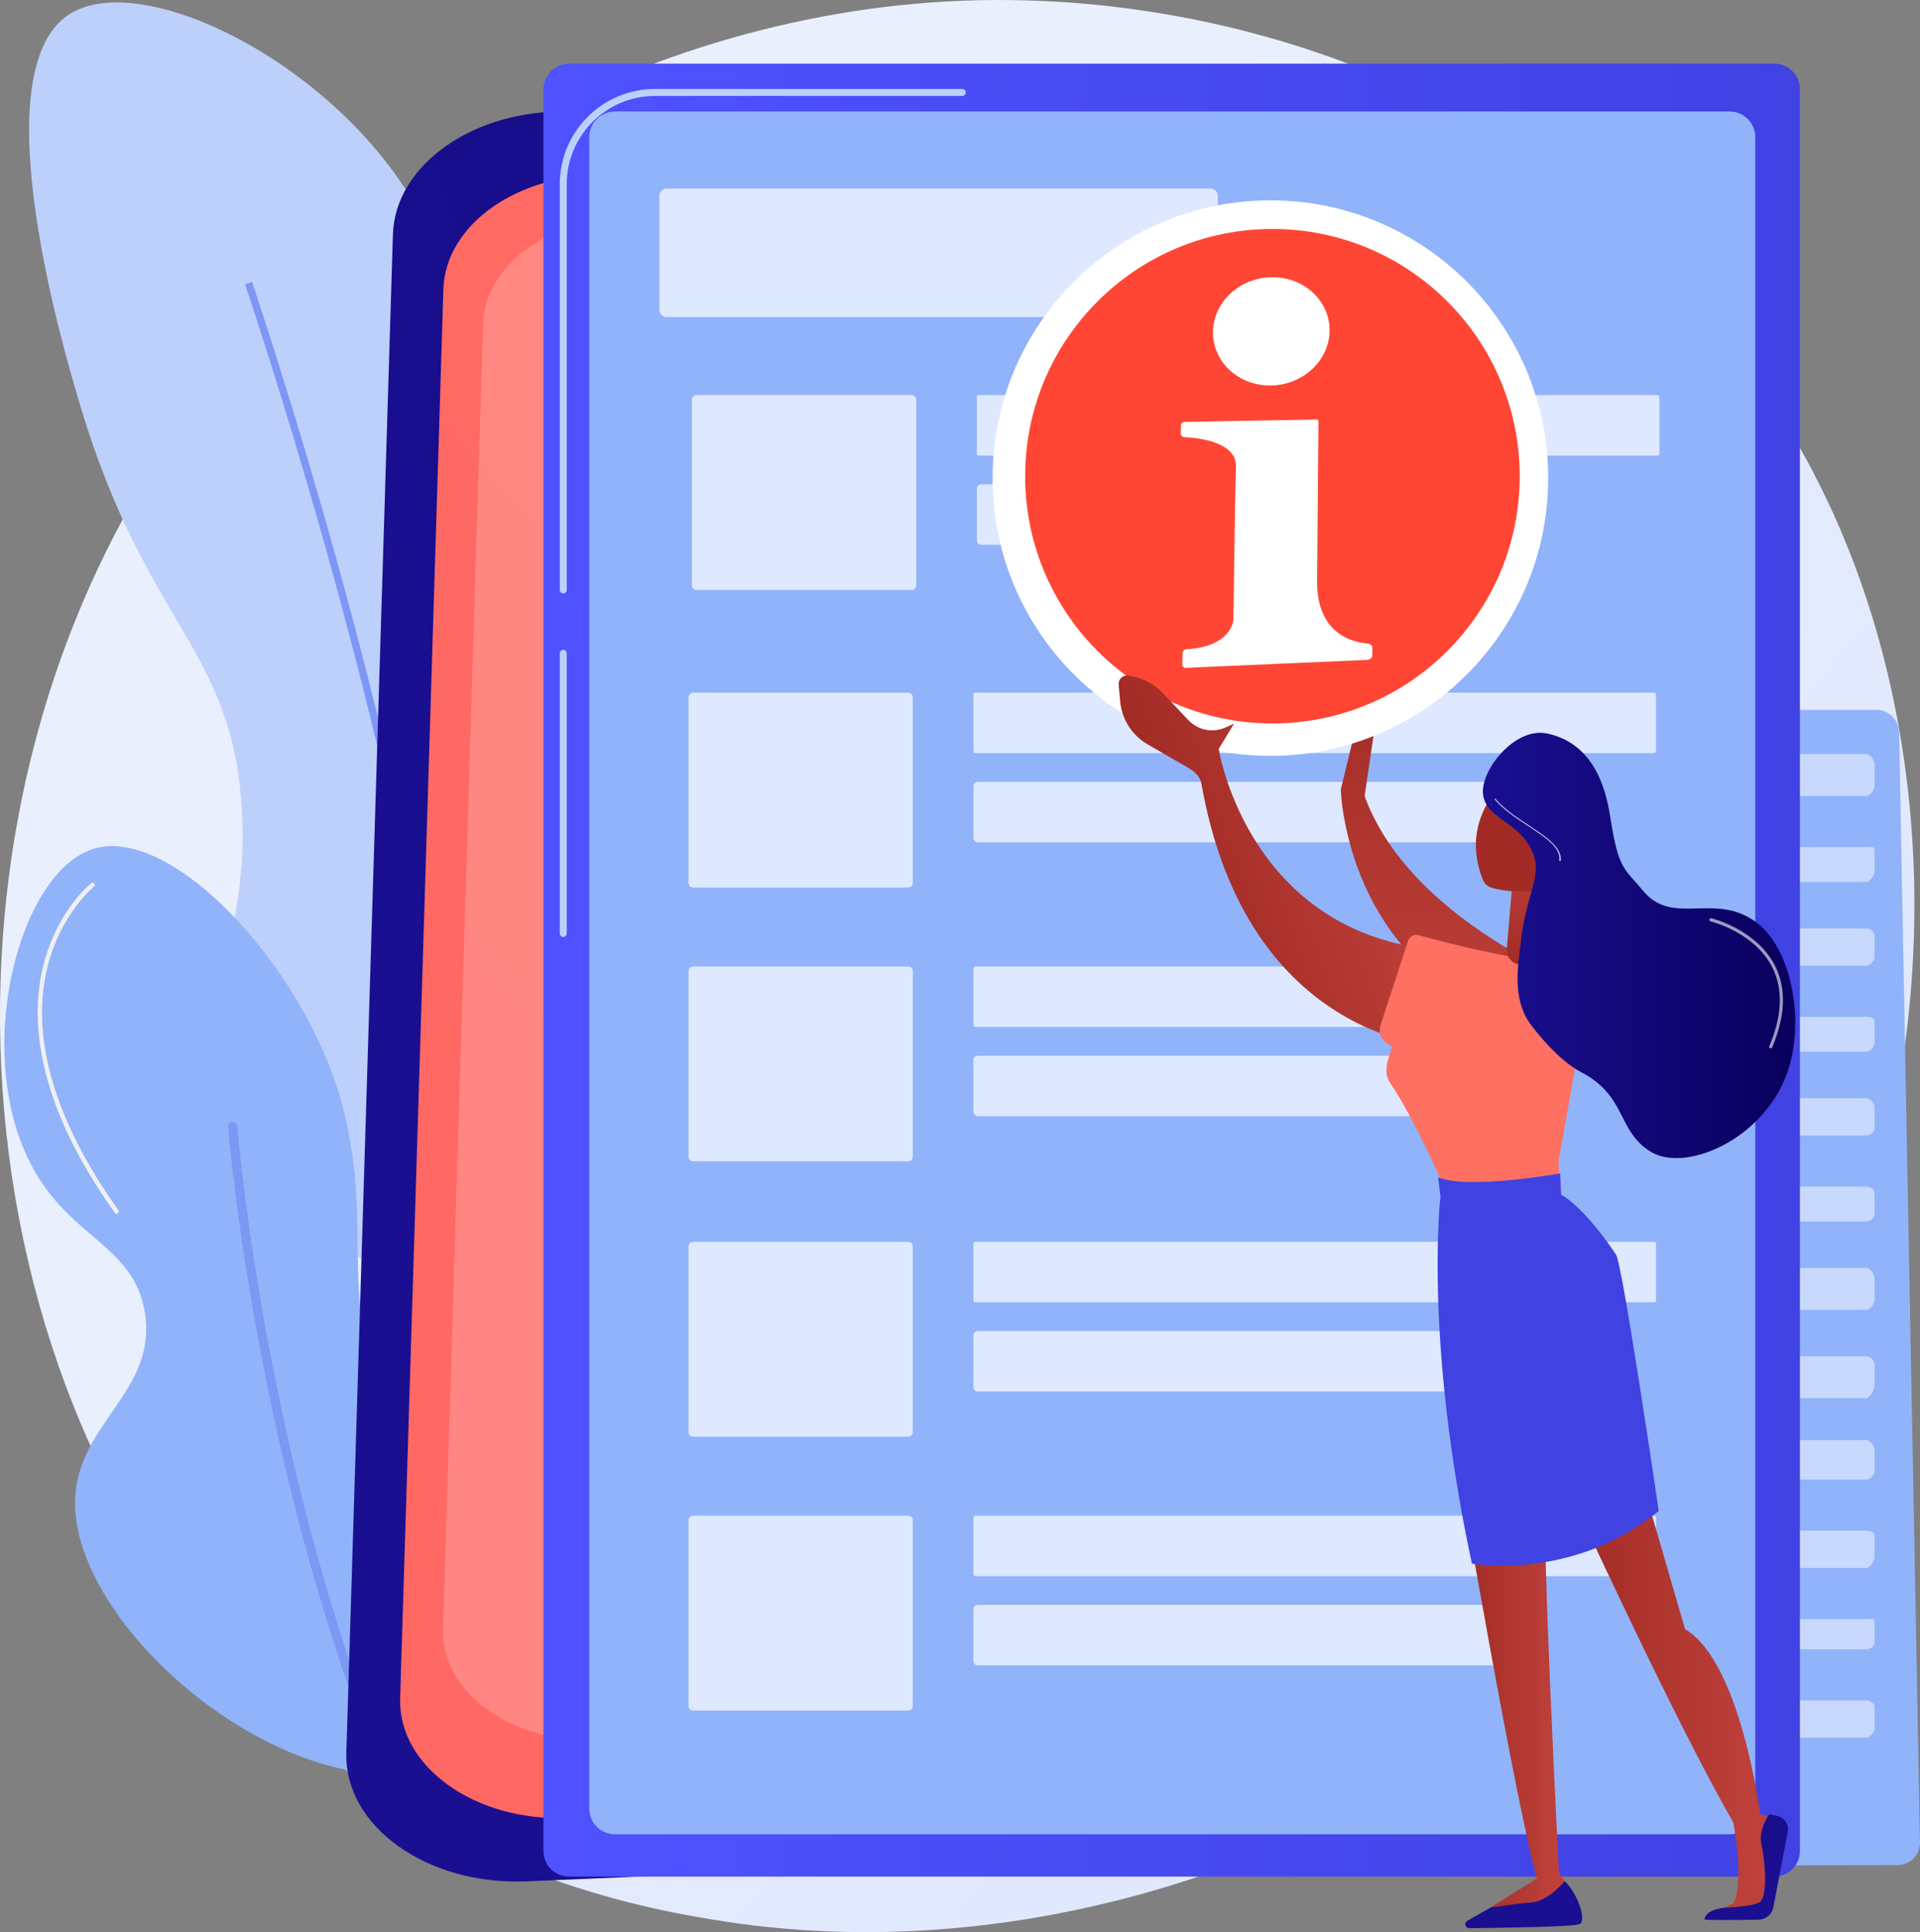 <svg width="2772" height="2790" viewBox="0 0 2772 2790" fill="none" xmlns="http://www.w3.org/2000/svg">
<rect x="0" y="0" width="2772" height="2790" fill="#808080" stroke="none"/>
<g clip-path="url(#clip0_418_2763)">
<path d="M2648.03 1884.83C2379.87 2516.23 1665.57 2869.94 1046.12 2774.53C945.32 2759 668.99 2712.76 424.33 2494.57C-46.64 2074.55 -147.37 1242.86 232.56 656.74C509.08 230.16 1004.77 -11.66 1475.77 0.43C1577.22 3.04 1966.04 19.09 2307.74 300.85C2357.93 342.23 2468.63 440.58 2568.39 596.59C2802.66 962.94 2822.79 1473.34 2648.03 1884.83Z" fill="url(#paint0_linear_418_2763)"/>
<path d="M2741.9 1057.7C2741.57 1040 2727.12 1025.1 2709.42 1025.1H2040.25C2022.31 1025.1 2006.72 1041.09 2006.72 1059.03V2662.6C2006.72 2671.23 2010.68 2679.51 2016.79 2685.6C2022.9 2691.69 2031.45 2695.11 2040.08 2695.08L2739.48 2693.17C2748.19 2693.15 2756.58 2689.63 2762.67 2683.41C2768.76 2677.19 2772.13 2668.42 2771.97 2659.72L2741.9 1057.7Z" fill="#91B3FA"/>
<g opacity="0.5">
<path d="M2231.73 1088.87H2058.83C2053.69 1088.87 2054.94 1097.85 2054.94 1103.35V1134.65C2054.94 1140.15 2053.69 1149.31 2058.83 1149.31H2231.73C2236.87 1149.31 2239.6 1140.15 2239.6 1134.65V1103.35C2239.6 1097.85 2236.87 1088.87 2231.73 1088.87Z" fill="white"/>
<path d="M2463.16 1088.87H2290.26C2285.12 1088.87 2283.26 1097.85 2283.26 1103.35V1134.65C2283.26 1140.15 2285.12 1149.31 2290.26 1149.31H2463.16C2468.3 1149.31 2467.92 1140.15 2467.92 1134.65V1103.35C2467.92 1097.85 2468.3 1088.87 2463.16 1088.87Z" fill="white"/>
<path d="M2694.58 1088.87H2521.68C2516.54 1088.87 2508.22 1097.85 2508.22 1103.35V1134.65C2508.22 1140.15 2516.54 1149.31 2521.68 1149.31H2694.58C2699.72 1149.31 2706.31 1140.15 2706.31 1134.65V1103.35C2706.31 1097.85 2699.72 1088.87 2694.58 1088.87Z" fill="white"/>
<path d="M2231.73 1223.17H2058.83C2053.69 1223.17 2054.94 1221.6 2054.94 1227.1V1258.4C2054.94 1263.9 2053.69 1273.53 2058.83 1273.53H2231.73C2236.87 1273.53 2239.6 1263.9 2239.6 1258.4V1227.1C2239.6 1221.6 2236.87 1223.17 2231.73 1223.17Z" fill="white"/>
<path d="M2463.16 1223.17H2290.26C2285.12 1223.17 2283.26 1221.6 2283.26 1227.1V1258.4C2283.26 1263.9 2285.12 1273.53 2290.26 1273.53H2463.16C2468.3 1273.53 2467.92 1263.9 2467.92 1258.4V1227.1C2467.92 1221.6 2468.3 1223.17 2463.16 1223.17Z" fill="white"/>
<path d="M2694.58 1223.17H2521.68C2516.54 1223.17 2508.22 1221.6 2508.22 1227.1V1258.4C2508.22 1263.9 2516.54 1273.53 2521.68 1273.53H2694.58C2699.72 1273.53 2706.31 1263.9 2706.31 1258.4V1227.1C2706.31 1221.6 2699.72 1223.17 2694.58 1223.17Z" fill="white"/>
<path d="M2231.73 1340.68H2058.83C2053.69 1340.68 2054.94 1345.36 2054.94 1350.86V1382.16C2054.94 1387.66 2053.69 1394.41 2058.83 1394.41H2231.73C2236.87 1394.41 2239.6 1387.66 2239.6 1382.16V1350.86C2239.6 1345.36 2236.87 1340.68 2231.73 1340.68Z" fill="white"/>
<path d="M2463.16 1340.68H2290.26C2285.12 1340.68 2283.26 1345.36 2283.26 1350.86V1382.16C2283.26 1387.66 2285.12 1394.41 2290.26 1394.41H2463.16C2468.3 1394.41 2467.92 1387.66 2467.92 1382.16V1350.86C2467.92 1345.36 2468.3 1340.68 2463.16 1340.68Z" fill="white"/>
<path d="M2694.58 1340.68H2521.68C2516.54 1340.68 2508.22 1345.36 2508.22 1350.86V1382.16C2508.22 1387.66 2516.54 1394.41 2521.68 1394.41H2694.58C2699.72 1394.41 2706.31 1387.66 2706.31 1382.16V1350.86C2706.31 1345.36 2699.72 1340.68 2694.58 1340.68Z" fill="white"/>
<path d="M2231.73 1468.27H2058.83C2053.69 1468.27 2054.94 1469.12 2054.94 1474.62V1505.92C2054.94 1511.42 2053.69 1518.63 2058.83 1518.63H2231.73C2236.87 1518.63 2239.6 1511.41 2239.6 1505.92V1474.62C2239.6 1469.12 2236.87 1468.27 2231.73 1468.27Z" fill="white"/>
<path d="M2463.16 1468.27H2290.26C2285.12 1468.27 2283.26 1469.12 2283.26 1474.62V1505.92C2283.26 1511.42 2285.12 1518.63 2290.26 1518.63H2463.16C2468.3 1518.63 2467.92 1511.41 2467.92 1505.92V1474.62C2467.92 1469.12 2468.3 1468.27 2463.16 1468.27Z" fill="white"/>
<path d="M2694.58 1468.27H2521.68C2516.54 1468.27 2508.22 1469.12 2508.22 1474.62V1505.92C2508.22 1511.42 2516.54 1518.63 2521.68 1518.63H2694.58C2699.72 1518.63 2706.31 1511.41 2706.31 1505.92V1474.62C2706.31 1469.12 2699.72 1468.27 2694.58 1468.27Z" fill="white"/>
<path d="M2231.73 1585.79H2058.83C2053.69 1585.79 2054.94 1592.89 2054.94 1598.39V1629.69C2054.94 1635.19 2053.69 1639.52 2058.83 1639.52H2231.73C2236.87 1639.52 2239.6 1635.19 2239.6 1629.69V1598.39C2239.6 1592.89 2236.87 1585.79 2231.73 1585.79Z" fill="white"/>
<path d="M2463.16 1585.79H2290.26C2285.12 1585.79 2283.26 1592.89 2283.26 1598.39V1629.69C2283.26 1635.19 2285.12 1639.52 2290.26 1639.52H2463.16C2468.3 1639.52 2467.92 1635.19 2467.92 1629.69V1598.39C2467.92 1592.89 2468.3 1585.79 2463.16 1585.79Z" fill="white"/>
<path d="M2694.58 1585.79H2521.68C2516.54 1585.79 2508.22 1592.89 2508.22 1598.39V1629.69C2508.22 1635.19 2516.54 1639.52 2521.68 1639.52H2694.58C2699.72 1639.52 2706.31 1635.19 2706.31 1629.69V1598.39C2706.31 1592.89 2699.72 1585.79 2694.58 1585.79Z" fill="white"/>
<path d="M2231.73 1713.37H2058.83C2053.69 1713.37 2054.94 1716.64 2054.94 1722.14V1753.44C2054.94 1758.94 2053.69 1763.74 2058.83 1763.74H2231.73C2236.87 1763.74 2239.6 1758.94 2239.6 1753.44V1722.14C2239.6 1716.64 2236.87 1713.37 2231.73 1713.37Z" fill="white"/>
<path d="M2463.16 1713.37H2290.26C2285.12 1713.37 2283.26 1716.64 2283.26 1722.14V1753.44C2283.26 1758.94 2285.12 1763.74 2290.26 1763.74H2463.16C2468.3 1763.74 2467.92 1758.94 2467.92 1753.44V1722.14C2467.92 1716.64 2468.3 1713.37 2463.16 1713.37Z" fill="white"/>
<path d="M2694.58 1713.37H2521.68C2516.54 1713.37 2508.22 1716.64 2508.22 1722.14V1753.44C2508.22 1758.94 2516.54 1763.74 2521.68 1763.74H2694.58C2699.72 1763.74 2706.31 1758.94 2706.31 1753.44V1722.14C2706.31 1716.64 2699.72 1713.37 2694.58 1713.37Z" fill="white"/>
<path d="M2231.73 1830.89H2058.83C2053.69 1830.89 2054.94 1840.41 2054.94 1845.91V1877.21C2054.94 1882.71 2053.69 1891.33 2058.83 1891.33H2231.73C2236.87 1891.33 2239.6 1882.71 2239.6 1877.21V1845.91C2239.6 1840.41 2236.87 1830.89 2231.73 1830.89Z" fill="white"/>
<path d="M2463.16 1830.89H2290.26C2285.12 1830.89 2283.26 1840.41 2283.26 1845.91V1877.21C2283.26 1882.71 2285.12 1891.33 2290.26 1891.33H2463.16C2468.3 1891.33 2467.92 1882.71 2467.92 1877.21V1845.91C2467.92 1840.41 2468.3 1830.89 2463.16 1830.89Z" fill="white"/>
<path d="M2694.58 1830.89H2521.68C2516.54 1830.89 2508.22 1840.41 2508.22 1845.91V1877.21C2508.22 1882.71 2516.54 1891.33 2521.68 1891.33H2694.58C2699.72 1891.33 2706.31 1882.71 2706.31 1877.21V1845.91C2706.31 1840.41 2699.72 1830.89 2694.58 1830.89Z" fill="white"/>
<path d="M2231.73 1958.48H2058.83C2053.69 1958.48 2054.94 1964.17 2054.94 1969.67V2000.97C2054.94 2006.47 2053.69 2018.92 2058.83 2018.92H2231.73C2236.87 2018.92 2239.6 2006.47 2239.6 2000.97V1969.67C2239.6 1964.17 2236.87 1958.48 2231.73 1958.48Z" fill="white"/>
<path d="M2463.16 1958.48H2290.26C2285.12 1958.48 2283.26 1964.17 2283.26 1969.67V2000.97C2283.26 2006.47 2285.12 2018.92 2290.26 2018.92H2463.16C2468.3 2018.92 2467.92 2006.47 2467.92 2000.97V1969.67C2467.92 1964.17 2468.3 1958.48 2463.16 1958.48Z" fill="white"/>
<path d="M2694.58 1958.48H2521.68C2516.54 1958.48 2508.22 1964.17 2508.22 1969.67V2000.97C2508.22 2006.47 2516.54 2018.92 2521.68 2018.92H2694.58C2699.72 2018.92 2706.31 2006.47 2706.31 2000.97V1969.67C2706.31 1964.17 2699.72 1958.48 2694.58 1958.48Z" fill="white"/>
<path d="M2231.73 2079.35H2058.83C2053.69 2079.35 2054.94 2087.93 2054.94 2093.43V2124.73C2054.94 2130.23 2053.69 2136.44 2058.83 2136.44H2231.73C2236.87 2136.44 2239.6 2130.23 2239.6 2124.73V2093.43C2239.6 2087.93 2236.87 2079.35 2231.73 2079.35Z" fill="white"/>
<path d="M2463.16 2079.35H2290.26C2285.12 2079.35 2283.26 2087.93 2283.26 2093.43V2124.73C2283.26 2130.23 2285.12 2136.44 2290.26 2136.44H2463.16C2468.3 2136.44 2467.92 2130.23 2467.92 2124.73V2093.43C2467.92 2087.93 2468.3 2079.35 2463.16 2079.35Z" fill="white"/>
<path d="M2694.58 2079.35H2521.68C2516.54 2079.35 2508.22 2087.93 2508.22 2093.43V2124.73C2508.22 2130.23 2516.54 2136.44 2521.68 2136.44H2694.58C2699.72 2136.44 2706.31 2130.23 2706.31 2124.73V2093.43C2706.31 2087.93 2699.72 2079.35 2694.58 2079.35Z" fill="white"/>
<path d="M2231.73 2210.29H2058.83C2053.69 2210.29 2054.94 2211.68 2054.94 2217.18V2248.48C2054.94 2253.98 2053.69 2264.01 2058.83 2264.01H2231.73C2236.87 2264.01 2239.6 2253.98 2239.6 2248.48V2217.18C2239.6 2211.68 2236.87 2210.29 2231.73 2210.29Z" fill="white"/>
<path d="M2463.16 2210.29H2290.26C2285.12 2210.29 2283.26 2211.68 2283.26 2217.18V2248.48C2283.26 2253.98 2285.12 2264.01 2290.26 2264.01H2463.16C2468.3 2264.01 2467.92 2253.98 2467.92 2248.48V2217.18C2467.92 2211.68 2468.3 2210.29 2463.16 2210.29Z" fill="white"/>
<path d="M2694.58 2210.29H2521.68C2516.54 2210.29 2508.22 2211.68 2508.22 2217.18V2248.48C2508.22 2253.98 2516.54 2264.01 2521.68 2264.01H2694.58C2699.72 2264.01 2706.31 2253.98 2706.31 2248.48V2217.18C2706.31 2211.68 2699.72 2210.29 2694.58 2210.29Z" fill="white"/>
<path d="M2231.73 2337.88H2058.83C2053.69 2337.88 2054.94 2335.44 2054.94 2340.94V2372.24C2054.94 2377.74 2053.69 2381.53 2058.83 2381.53H2231.73C2236.87 2381.53 2239.6 2377.74 2239.6 2372.24V2340.94C2239.6 2335.44 2236.87 2337.88 2231.73 2337.88Z" fill="white"/>
<path d="M2463.16 2337.88H2290.26C2285.12 2337.88 2283.26 2335.44 2283.26 2340.94V2372.24C2283.26 2377.74 2285.12 2381.53 2290.26 2381.53H2463.16C2468.3 2381.53 2467.92 2377.74 2467.92 2372.24V2340.94C2467.92 2335.44 2468.3 2337.88 2463.16 2337.88Z" fill="white"/>
<path d="M2694.58 2337.88H2521.68C2516.54 2337.88 2508.22 2335.44 2508.22 2340.94V2372.24C2508.22 2377.74 2516.54 2381.53 2521.68 2381.53H2694.58C2699.72 2381.53 2706.31 2377.74 2706.31 2372.24V2340.94C2706.31 2335.44 2699.72 2337.88 2694.58 2337.88Z" fill="white"/>
<path d="M2231.73 2455.39H2058.83C2053.69 2455.39 2054.94 2459.2 2054.94 2464.7V2496C2054.94 2501.5 2053.69 2509.11 2058.83 2509.11H2231.73C2236.87 2509.11 2239.6 2501.5 2239.6 2496V2464.7C2239.6 2459.2 2236.87 2455.39 2231.73 2455.39Z" fill="white"/>
<path d="M2463.16 2455.39H2290.26C2285.12 2455.39 2283.26 2459.2 2283.26 2464.7V2496C2283.26 2501.5 2285.12 2509.11 2290.26 2509.11H2463.16C2468.3 2509.11 2467.92 2501.5 2467.92 2496V2464.7C2467.92 2459.2 2468.3 2455.39 2463.16 2455.39Z" fill="white"/>
<path d="M2694.58 2455.39H2521.68C2516.54 2455.39 2508.22 2459.2 2508.22 2464.7V2496C2508.22 2501.5 2516.54 2509.11 2521.68 2509.11H2694.58C2699.72 2509.11 2706.31 2501.5 2706.31 2496V2464.7C2706.31 2459.2 2699.72 2455.39 2694.58 2455.39Z" fill="white"/>
</g>
<path d="M667.16 1841.81C545.21 1871.78 382.26 1744.51 325.25 1600.2C266.59 1451.69 359.32 1384.35 349.45 1175.15C338.24 937.5 213.03 907.07 117.27 590.26C95.66 518.77 -29.37 105.12 99.55 20.94C218.75 -56.9 571.55 136.16 643.41 399.82C694.65 587.83 565.34 673.35 625.71 892.29C678.68 1084.4 795.76 1082.1 848.74 1267.36C913.24 1492.9 827.27 1802.46 667.16 1841.8V1841.81Z" fill="#BDD0FB"/>
<path d="M660.74 1899.78C682.72 1642.24 600.79 1249.98 528.18 966.27C449.57 659.1 364.67 409.45 363.82 406.96L353.71 410.41C354.56 412.89 439.34 662.21 517.85 968.99C590.25 1251.88 671.96 1642.84 650.1 1898.88L660.74 1899.79V1899.78Z" fill="#7D97F4"/>
<path d="M666.95 2540.5C833.03 2462.42 900.59 2173.74 812.02 2075.4C752.17 2008.95 659.86 2072.5 576.16 2002.73C469.29 1913.66 556.96 1757.71 478.67 1547.61C412.04 1368.81 241.78 1195.25 136.92 1225.14C27.15 1256.44 -40.73 1519.17 45.24 1682.47C101.15 1788.67 193.02 1797.53 209.05 1894.83C227.65 2007.73 113.58 2054.21 108.53 2162.72C99.46 2357.64 447.24 2643.78 666.95 2540.49V2540.5Z" fill="#91B3FA"/>
<path d="M576.15 2611.42C577.12 2611.46 578.11 2611.29 579.06 2610.87C582.42 2609.41 583.95 2605.5 582.49 2602.15C385.07 2149.1 342.92 1631.16 342.52 1625.98C342.24 1622.33 339.04 1619.6 335.4 1619.89C331.75 1620.17 329.02 1623.36 329.31 1627.01C329.71 1632.21 372.04 2152.37 570.34 2607.44C571.39 2609.85 573.69 2611.32 576.15 2611.42Z" fill="#7D97F4"/>
<path d="M168.23 1752.54C168.91 1752.57 169.61 1752.38 170.2 1751.95C171.62 1750.93 171.95 1748.95 170.93 1747.53C106.45 1657.4 36.4 1523.09 68.83 1395.06C88.14 1318.81 135.29 1280.56 135.77 1280.18C137.14 1279.09 137.37 1277.1 136.28 1275.73C135.19 1274.36 133.19 1274.13 131.83 1275.23C129.83 1276.82 82.53 1315.21 62.7 1393.51C44.47 1465.47 47.56 1585.95 165.79 1751.22C166.38 1752.05 167.3 1752.5 168.24 1752.54H168.23Z" fill="#F0F0F0"/>
<path d="M683.2 2502.3C684.21 2502.34 685.22 2501.9 685.87 2501.03C796.69 2352.68 837.17 2236.21 806.19 2154.85C778.65 2082.52 702.31 2066.14 701.55 2065.98C699.83 2065.64 698.16 2066.74 697.81 2068.45C697.46 2070.16 698.56 2071.84 700.28 2072.19C701.01 2072.34 774.05 2088.1 800.3 2157.18C830.4 2236.38 790.19 2350.79 680.79 2497.23C679.74 2498.63 680.03 2500.62 681.43 2501.67C681.96 2502.07 682.58 2502.27 683.19 2502.3H683.2Z" fill="#F0F0F0"/>
<path d="M822.8 161.04L2173.43 200.22C2302.52 203.96 2405.69 280.94 2409.63 376.46L2495.79 2465.86C2499.85 2564.4 2397.06 2647.41 2263.98 2653.03L759.97 2716.6C616.64 2722.66 496.79 2637.01 500.05 2530.85L567.27 338.7C570.39 237.08 685.48 157.06 822.8 161.04Z" fill="url(#paint1_linear_418_2763)"/>
<path d="M877.33 252.72L2131.06 289.09C2250.89 292.57 2346.66 364.02 2350.31 452.68L2430.29 2392.18C2434.06 2483.65 2338.64 2560.7 2215.11 2565.92L819 2624.93C685.95 2630.55 574.7 2551.05 577.73 2452.51L640.13 417.63C643.02 323.3 749.86 249.02 877.33 252.72Z" fill="url(#paint2_linear_418_2763)"/>
<path opacity="0.2" d="M917.211 314.51L2078.96 348.21C2190 351.43 2278.74 417.65 2282.13 499.8L2356.24 2297C2359.74 2381.76 2271.31 2453.16 2156.85 2458L863.171 2512.68C739.891 2517.89 636.801 2444.22 639.601 2352.91L697.421 467.33C700.101 379.92 799.101 311.09 917.211 314.52V314.51Z" fill="white"/>
<path d="M2561.6 91.86H821.59C801.15 91.86 784.58 108.43 784.58 128.87V2672.74C784.58 2693.18 801.15 2709.75 821.59 2709.75H2561.6C2582.04 2709.75 2598.61 2693.18 2598.61 2672.74V128.87C2598.61 108.43 2582.04 91.86 2561.6 91.86Z" fill="url(#paint3_linear_418_2763)"/>
<path d="M2497.19 161.02H887.781C867.34 161.02 850.771 177.59 850.771 198.03V2611.63C850.771 2632.07 867.34 2648.64 887.781 2648.64H2497.19C2517.63 2648.64 2534.2 2632.07 2534.2 2611.63V198.03C2534.2 177.59 2517.63 161.02 2497.19 161.02Z" fill="#91B3FA"/>
<path d="M813.2 856.93C810.42 856.93 808.16 854.67 808.16 851.89V265.94C808.16 190.14 869.83 128.47 945.64 128.47H1389.26C1392.04 128.47 1394.3 130.73 1394.3 133.51C1394.3 136.29 1392.04 138.55 1389.26 138.55H945.64C875.39 138.55 818.24 195.7 818.24 265.95V851.89C818.24 854.67 815.98 856.93 813.2 856.93Z" fill="#BDD0FB"/>
<path d="M813.2 1352.96C810.42 1352.96 808.16 1350.7 808.16 1347.92V943.32C808.16 940.54 810.42 938.28 813.2 938.28C815.98 938.28 818.24 940.54 818.24 943.32V1347.92C818.24 1350.7 815.98 1352.96 813.2 1352.96Z" fill="#BDD0FB"/>
<g opacity="0.7">
<path d="M1747.57 272.21H962.751C956.847 272.21 952.061 276.996 952.061 282.9V447.16C952.061 453.064 956.847 457.85 962.751 457.85H1747.57C1753.47 457.85 1758.26 453.064 1758.26 447.16V282.9C1758.26 276.996 1753.47 272.21 1747.57 272.21Z" fill="white"/>
<path d="M1005.65 570.54H1316.12C1319.82 570.54 1322.82 573.54 1322.82 577.24V845.18C1322.82 848.88 1319.82 851.88 1316.12 851.88H1005.65C1001.95 851.88 998.95 848.88 998.95 845.18V577.24C998.95 573.54 1001.95 570.54 1005.65 570.54Z" fill="white"/>
<path d="M2392.93 570.54H1413.23C1411.62 570.54 1410.31 571.847 1410.31 573.46V654.94C1410.31 656.553 1411.62 657.86 1413.23 657.86H2392.93C2394.54 657.86 2395.85 656.553 2395.85 654.94V573.46C2395.85 571.847 2394.54 570.54 2392.93 570.54Z" fill="white"/>
<path d="M2167.75 699.35H1416.57C1413.11 699.35 1410.31 702.153 1410.31 705.61V780.41C1410.31 783.867 1413.11 786.67 1416.57 786.67H2167.75C2171.21 786.67 2174.01 783.867 2174.01 780.41V705.61C2174.01 702.153 2171.21 699.35 2167.75 699.35Z" fill="white"/>
<path d="M1000.74 1000.18H1311.21C1314.91 1000.18 1317.91 1003.18 1317.91 1006.88V1274.82C1317.91 1278.52 1314.91 1281.52 1311.21 1281.52H1000.74C997.041 1281.52 994.041 1278.52 994.041 1274.82V1006.88C994.041 1003.18 997.041 1000.18 1000.74 1000.18Z" fill="white"/>
<path d="M2388.02 1000.18H1408.32C1406.71 1000.18 1405.4 1001.49 1405.4 1003.1V1084.58C1405.4 1086.19 1406.71 1087.5 1408.32 1087.5H2388.02C2389.63 1087.5 2390.94 1086.19 2390.94 1084.58V1003.1C2390.94 1001.49 2389.63 1000.18 2388.02 1000.18Z" fill="white"/>
<path d="M2162.84 1128.99H1411.66C1408.2 1128.99 1405.4 1131.79 1405.4 1135.25V1210.05C1405.4 1213.51 1408.2 1216.31 1411.66 1216.31H2162.84C2166.3 1216.31 2169.1 1213.51 2169.1 1210.05V1135.25C2169.1 1131.79 2166.3 1128.99 2162.84 1128.99Z" fill="white"/>
<path d="M1311.21 1395.61H1000.74C997.041 1395.61 994.041 1398.61 994.041 1402.31V1670.25C994.041 1673.95 997.041 1676.95 1000.74 1676.95H1311.21C1314.91 1676.95 1317.91 1673.95 1317.91 1670.25V1402.31C1317.91 1398.61 1314.91 1395.61 1311.21 1395.61Z" fill="white"/>
<path d="M2388.02 1395.61H1408.32C1406.71 1395.61 1405.4 1396.92 1405.4 1398.53V1480.01C1405.4 1481.62 1406.71 1482.93 1408.32 1482.93H2388.02C2389.63 1482.93 2390.94 1481.62 2390.94 1480.01V1398.53C2390.94 1396.92 2389.63 1395.61 2388.02 1395.61Z" fill="white"/>
<path d="M2162.84 1524.42H1411.66C1408.2 1524.42 1405.4 1527.22 1405.4 1530.68V1605.48C1405.4 1608.94 1408.2 1611.74 1411.66 1611.74H2162.84C2166.3 1611.74 2169.1 1608.94 2169.1 1605.48V1530.68C2169.1 1527.22 2166.3 1524.42 2162.84 1524.42Z" fill="white"/>
<path d="M1000.74 1793.16H1311.21C1314.91 1793.16 1317.91 1796.16 1317.91 1799.86V2067.8C1317.91 2071.5 1314.91 2074.5 1311.21 2074.5H1000.74C997.041 2074.5 994.041 2071.5 994.041 2067.8V1799.86C994.041 1796.16 997.041 1793.16 1000.74 1793.16Z" fill="white"/>
<path d="M2388.02 1793.16H1408.32C1406.71 1793.16 1405.4 1794.47 1405.4 1796.08V1877.56C1405.4 1879.17 1406.71 1880.48 1408.32 1880.48H2388.02C2389.63 1880.48 2390.94 1879.17 2390.94 1877.56V1796.08C2390.94 1794.47 2389.63 1793.16 2388.02 1793.16Z" fill="white"/>
<path d="M2162.84 1921.97H1411.66C1408.2 1921.97 1405.4 1924.77 1405.4 1928.23V2003.03C1405.4 2006.49 1408.2 2009.29 1411.66 2009.29H2162.84C2166.3 2009.29 2169.1 2006.49 2169.1 2003.03V1928.23C2169.1 1924.77 2166.3 1921.97 2162.84 1921.97Z" fill="white"/>
<path d="M1311.21 2188.6H1000.74C997.041 2188.6 994.041 2191.6 994.041 2195.3V2463.24C994.041 2466.94 997.041 2469.94 1000.74 2469.94H1311.21C1314.91 2469.94 1317.91 2466.94 1317.91 2463.24V2195.3C1317.91 2191.6 1314.91 2188.6 1311.21 2188.6Z" fill="white"/>
<path d="M2388.02 2188.6H1408.32C1406.71 2188.6 1405.4 2189.91 1405.4 2191.52V2273C1405.4 2274.61 1406.71 2275.92 1408.32 2275.92H2388.02C2389.63 2275.92 2390.94 2274.61 2390.94 2273V2191.52C2390.94 2189.91 2389.63 2188.6 2388.02 2188.6Z" fill="white"/>
<path d="M2162.84 2317.41H1411.66C1408.2 2317.41 1405.4 2320.21 1405.4 2323.67V2398.47C1405.4 2401.93 1408.2 2404.73 1411.66 2404.73H2162.84C2166.3 2404.73 2169.1 2401.93 2169.1 2398.47V2323.67C2169.1 2320.21 2166.3 2317.41 2162.84 2317.41Z" fill="white"/>
</g>
<path d="M1935.75 1139.93C1935.75 1139.93 1942.58 1437.24 2255.19 1489.38L2311.31 1433.98C2311.31 1433.98 2040.61 1341.94 1970.15 1149.6L1985.2 1047.6L1974.59 980.1L1935.75 1139.94V1139.93Z" fill="url(#paint4_linear_418_2763)"/>
<path d="M1834.11 1091.42C2055.61 1091.42 2235.17 911.859 2235.17 690.36C2235.17 468.86 2055.61 289.3 1834.11 289.3C1612.61 289.3 1433.05 468.86 1433.05 690.36C1433.05 911.859 1612.61 1091.42 1834.11 1091.42Z" fill="white"/>
<path d="M1837.08 1044.65C2034.25 1044.65 2194.09 884.811 2194.09 687.64C2194.09 490.469 2034.25 330.63 1837.08 330.63C1639.91 330.63 1480.07 490.469 1480.07 687.64C1480.07 884.811 1639.91 1044.65 1837.08 1044.65Z" fill="url(#paint5_linear_418_2763)"/>
<path d="M1974.29 929.17C1956.68 927.9 1900.95 917.63 1901.59 839.66L1903.48 610.13C1903.5 607.21 1903.33 605.72 1900.23 605.77L1710.93 609.18C1707.75 609.24 1705.13 610.8 1705.07 613.76L1704.8 626.02C1704.74 628.84 1707.03 631.13 1710.06 631.27C1728.16 632.09 1785.55 637.5 1784.39 673.68C1783 716.83 1780.76 894.54 1780.76 894.54C1780.76 894.54 1779.4 933.54 1712.63 937.54C1709.42 937.73 1707.38 940.3 1707.32 943.36L1706.99 958.89C1706.92 961.99 1708.34 964.45 1711.6 964.3L1973.9 952.86C1977.04 952.72 1981.24 950.08 1981.25 947.04L1981.28 934.33C1981.28 931.54 1977.14 929.38 1974.29 929.18V929.17Z" fill="white"/>
<path d="M1834.92 556.63C1881.5 555.96 1919.28 520.34 1919.59 477.29C1919.9 434.5 1883.02 400.12 1836.95 400.25C1790.57 400.39 1752.08 435.42 1751.26 478.74C1750.43 522.32 1788.02 557.3 1834.92 556.63Z" fill="white"/>
<path d="M2263.64 2148.69C2263.64 2148.69 2420.31 2490.17 2502.52 2631.6C2502.52 2631.6 2518.85 2720.6 2502.52 2748.58L2488.61 2754.76L2553.55 2752.83C2553.55 2752.83 2559.32 2633.12 2554.81 2626.44C2550.3 2619.75 2541.29 2620.19 2541.29 2620.19C2541.29 2620.19 2513.45 2399.6 2432.81 2352.52L2354.66 2083.36L2263.64 2148.69Z" fill="url(#paint6_linear_418_2763)"/>
<path d="M2460.87 2771.53C2460.77 2773.1 2511.58 2772.38 2539.17 2771.88C2549.36 2771.69 2558.05 2764.53 2560.22 2754.57L2581.06 2645.08C2583.04 2634.68 2576.43 2624.57 2566.11 2622.21L2554.48 2619.55C2554.48 2619.55 2537.89 2642.31 2543.11 2663.75C2548.33 2685.18 2552.98 2740.7 2539.78 2747.17C2526.58 2753.64 2488.61 2754.77 2488.61 2754.77C2488.61 2754.77 2461.75 2757.43 2460.88 2771.53H2460.87Z" fill="url(#paint7_linear_418_2763)"/>
<path d="M2118.5 2773.52C2113.36 2776.45 2115.48 2784.29 2121.39 2784.23C2167.57 2783.77 2271.06 2782.3 2280.25 2778.48C2292.12 2773.54 2275.92 2730.88 2258.88 2716.44L2164.75 2747.16L2118.5 2773.51V2773.52Z" fill="url(#paint8_linear_418_2763)"/>
<path d="M2106.4 2126.91C2106.4 2126.91 2190.53 2616.71 2219.17 2712.25L2151.42 2754.77C2151.42 2754.77 2185.37 2749 2210.55 2747.17C2235.73 2745.35 2258.89 2716.45 2258.89 2716.45L2250.77 2703.5C2250.77 2703.5 2225.38 2216.37 2231.56 2161.06L2106.4 2126.91Z" fill="url(#paint9_linear_418_2763)"/>
<path d="M1759.51 1081.49C1759.51 1081.49 1803.07 1358.69 2092.32 1372.99L2081.62 1511.66C2081.62 1511.66 1800.82 1507.37 1734.48 1131.42C1732.75 1121.63 1724.84 1114.03 1716.22 1109.06L1657 1074.9C1634.44 1061.89 1619.61 1038.72 1617.24 1012.78L1615.04 988.67C1614.3 980.6 1621.51 974.07 1629.47 975.6L1634.77 976.62C1651.65 979.86 1667.07 988.33 1678.87 1000.83L1715.72 1039.85C1729.49 1054.42 1750.97 1058.69 1769.26 1050.47L1781.67 1044.89L1759.51 1081.49Z" fill="url(#paint10_linear_418_2763)"/>
<path d="M2047.88 1350.35C2086.69 1361.11 2218.16 1395.7 2300.24 1394.28L2249.85 1678.66L2253.86 1725.04L2089.55 1724.3C2089.55 1724.3 2043.3 1616.88 2006.8 1563.33C1996.26 1547.86 2004.1 1529.41 2010.08 1511.68L2001.87 1506.22C1993.52 1500.66 1989.9 1490.21 1993.01 1480.68L2033.02 1358.26C2035.1 1352.09 2041.6 1348.61 2047.87 1350.35H2047.88Z" fill="url(#paint11_linear_418_2763)"/>
<path d="M2076.39 1700.04L2079.62 1728.14C2079.62 1728.14 2055.43 1933.03 2125.07 2257.81C2125.07 2257.81 2270.8 2283.95 2394.78 2181.69C2394.78 2181.69 2342.68 1825.91 2333.13 1811.63C2285.55 1740.51 2253.86 1725.05 2253.86 1725.05L2252.43 1694.35C2252.43 1694.35 2119.83 1718.32 2076.39 1700.04Z" fill="url(#paint12_linear_418_2763)"/>
<path d="M2183.2 1278.47L2175.43 1369.84C2174.36 1382.41 2184.27 1393.19 2196.88 1393.19H2266.13L2243.08 1218.07L2183.19 1278.46L2183.2 1278.47Z" fill="url(#paint13_linear_418_2763)"/>
<path d="M2197.99 1105.64C2195.06 1108.25 2100.48 1168.07 2140.75 1270.06C2143.13 1276.09 2148.22 1280.66 2154.5 1282.25C2170.61 1286.32 2204.79 1292.15 2242.61 1281.55C2295.05 1266.85 2313.84 1167.62 2307.65 1140.77C2301.45 1113.92 2226.99 1079.74 2197.98 1105.65L2197.99 1105.64Z" fill="url(#paint14_linear_418_2763)"/>
<path d="M2325.47 1183.51C2336.97 1256.85 2345.47 1253.89 2372.46 1286.52C2416.2 1339.4 2478.78 1284.89 2539.62 1335C2583.54 1371.18 2604.7 1463.73 2583.62 1538.46C2554.43 1641.96 2435.18 1694.71 2383.48 1663.19C2334.07 1633.06 2349.42 1583.1 2282.94 1548.23C2254.72 1533.43 2227.85 1502.71 2210.95 1480.77C2181.36 1442.36 2192.57 1389.38 2195.65 1360.66C2202.32 1298.35 2223.47 1267.44 2215.8 1240.05C2200.88 1186.79 2147.08 1185.73 2141.28 1148.13C2136 1113.89 2186.45 1048.98 2233.92 1059.21C2307.37 1075.03 2320.36 1150.84 2325.48 1183.52L2325.47 1183.51Z" fill="url(#paint15_linear_418_2763)"/>
<path opacity="0.6" d="M2556.11 1513.79C2557.12 1513.96 2558.15 1513.42 2558.59 1512.4C2577.55 1467.6 2579.19 1428.45 2563.46 1396.06C2537.35 1342.3 2471.39 1326.06 2470.73 1325.91C2469.71 1325.55 2468.29 1326.4 2467.99 1327.66C2467.7 1328.91 2468.44 1330.17 2469.66 1330.45C2470.3 1330.6 2534.26 1346.38 2559.41 1398.21C2574.51 1429.31 2572.83 1467.12 2554.43 1510.58C2553.93 1511.76 2554.45 1513.14 2555.6 1513.64C2555.77 1513.71 2555.94 1513.76 2556.11 1513.79Z" fill="white"/>
<path opacity="0.72" d="M2158.79 1152.97C2159.78 1154.18 2160.85 1155.42 2162.02 1156.72C2173.53 1169.42 2190.21 1180.43 2206.36 1191.09C2231.88 1207.92 2255.95 1223.81 2253.4 1243.11C2253.34 1243.56 2252.79 1243.66 2252.17 1243.33C2252.04 1243.26 2251.92 1243.18 2251.82 1243.1C2251.39 1242.76 2251.11 1242.29 2251.15 1241.93C2253.52 1223.99 2231.38 1209.38 2205.77 1192.49C2189.38 1181.67 2172.45 1170.5 2160.55 1157.37C2159.46 1156.16 2158.45 1155 2157.51 1153.86C2157.94 1153.57 2158.37 1153.27 2158.79 1152.97Z" fill="white"/>
</g>
<defs>
<linearGradient id="paint0_linear_418_2763" x1="3000.65" y1="2827.7" x2="925.79" y2="1012.2" gradientUnits="userSpaceOnUse">
<stop stop-color="#DAE3FE"/>
<stop offset="1" stop-color="#E9EFFD"/>
</linearGradient>
<linearGradient id="paint1_linear_418_2763" x1="4581.32" y1="397.61" x2="726.83" y2="1673.48" gradientUnits="userSpaceOnUse">
<stop stop-color="#09005D"/>
<stop offset="1" stop-color="#1A0F91"/>
</linearGradient>
<linearGradient id="paint2_linear_418_2763" x1="906.32" y1="1958.4" x2="3681.85" y2="-464.51" gradientUnits="userSpaceOnUse">
<stop stop-color="#FF6863"/>
<stop offset="1" stop-color="#FE7062"/>
</linearGradient>
<linearGradient id="paint3_linear_418_2763" x1="784.58" y1="1400.8" x2="2598.61" y2="1400.8" gradientUnits="userSpaceOnUse">
<stop stop-color="#4F52FF"/>
<stop offset="1" stop-color="#4042E2"/>
</linearGradient>
<linearGradient id="paint4_linear_418_2763" x1="2113.69" y1="935.05" x2="2130.64" y2="1541.07" gradientUnits="userSpaceOnUse">
<stop stop-color="#A22B25"/>
<stop offset="1" stop-color="#C0423C"/>
</linearGradient>
<linearGradient id="paint5_linear_418_2763" x1="2646.96" y1="-392.2" x2="2304.49" y2="64.43" gradientUnits="userSpaceOnUse">
<stop stop-color="white"/>
<stop offset="0" stop-color="white"/>
<stop offset="1" stop-color="#FF4634"/>
</linearGradient>
<linearGradient id="paint6_linear_418_2763" x1="2263.65" y1="2419.06" x2="2556.53" y2="2419.06" gradientUnits="userSpaceOnUse">
<stop stop-color="#A22B25"/>
<stop offset="1" stop-color="#C0423C"/>
</linearGradient>
<linearGradient id="paint7_linear_418_2763" x1="2666.22" y1="1764.09" x2="2521.17" y2="2706.87" gradientUnits="userSpaceOnUse">
<stop stop-color="#09005D"/>
<stop offset="1" stop-color="#1A0F91"/>
</linearGradient>
<linearGradient id="paint8_linear_418_2763" x1="2362.68" y1="1716.88" x2="2217.63" y2="2659.66" gradientUnits="userSpaceOnUse">
<stop stop-color="#09005D"/>
<stop offset="1" stop-color="#1A0F91"/>
</linearGradient>
<linearGradient id="paint9_linear_418_2763" x1="2106.4" y1="2440.84" x2="2258.89" y2="2440.84" gradientUnits="userSpaceOnUse">
<stop stop-color="#A22B25"/>
<stop offset="1" stop-color="#C0423C"/>
</linearGradient>
<linearGradient id="paint10_linear_418_2763" x1="1712.47" y1="1292.82" x2="2025.93" y2="1183.3" gradientUnits="userSpaceOnUse">
<stop stop-color="#A22B25"/>
<stop offset="1" stop-color="#C0423C"/>
</linearGradient>
<linearGradient id="paint11_linear_418_2763" x1="3374.8" y1="612.06" x2="2938.32" y2="941.1" gradientUnits="userSpaceOnUse">
<stop stop-color="#FF928E"/>
<stop offset="1" stop-color="#FE7062"/>
</linearGradient>
<linearGradient id="paint12_linear_418_2763" x1="1428.28" y1="3368.28" x2="2123.37" y2="2139.29" gradientUnits="userSpaceOnUse">
<stop stop-color="#4F52FF"/>
<stop offset="1" stop-color="#4042E2"/>
</linearGradient>
<linearGradient id="paint13_linear_418_2763" x1="2227.62" y1="1388.52" x2="2194.04" y2="1219.53" gradientUnits="userSpaceOnUse">
<stop stop-color="#A22B25"/>
<stop offset="1" stop-color="#C0423C"/>
</linearGradient>
<linearGradient id="paint14_linear_418_2763" x1="2305.47" y1="1182.57" x2="3058.58" y2="1103.82" gradientUnits="userSpaceOnUse">
<stop stop-color="#A22B25"/>
<stop offset="1" stop-color="#C0423C"/>
</linearGradient>
<linearGradient id="paint15_linear_418_2763" x1="2591.84" y1="1365.2" x2="2140.89" y2="1365.2" gradientUnits="userSpaceOnUse">
<stop stop-color="#09005D"/>
<stop offset="1" stop-color="#1A0F91"/>
</linearGradient>
<clipPath id="clip0_418_2763">
<rect width="2771.97" height="2789.95" fill="white"/>
</clipPath>
</defs>
</svg>
